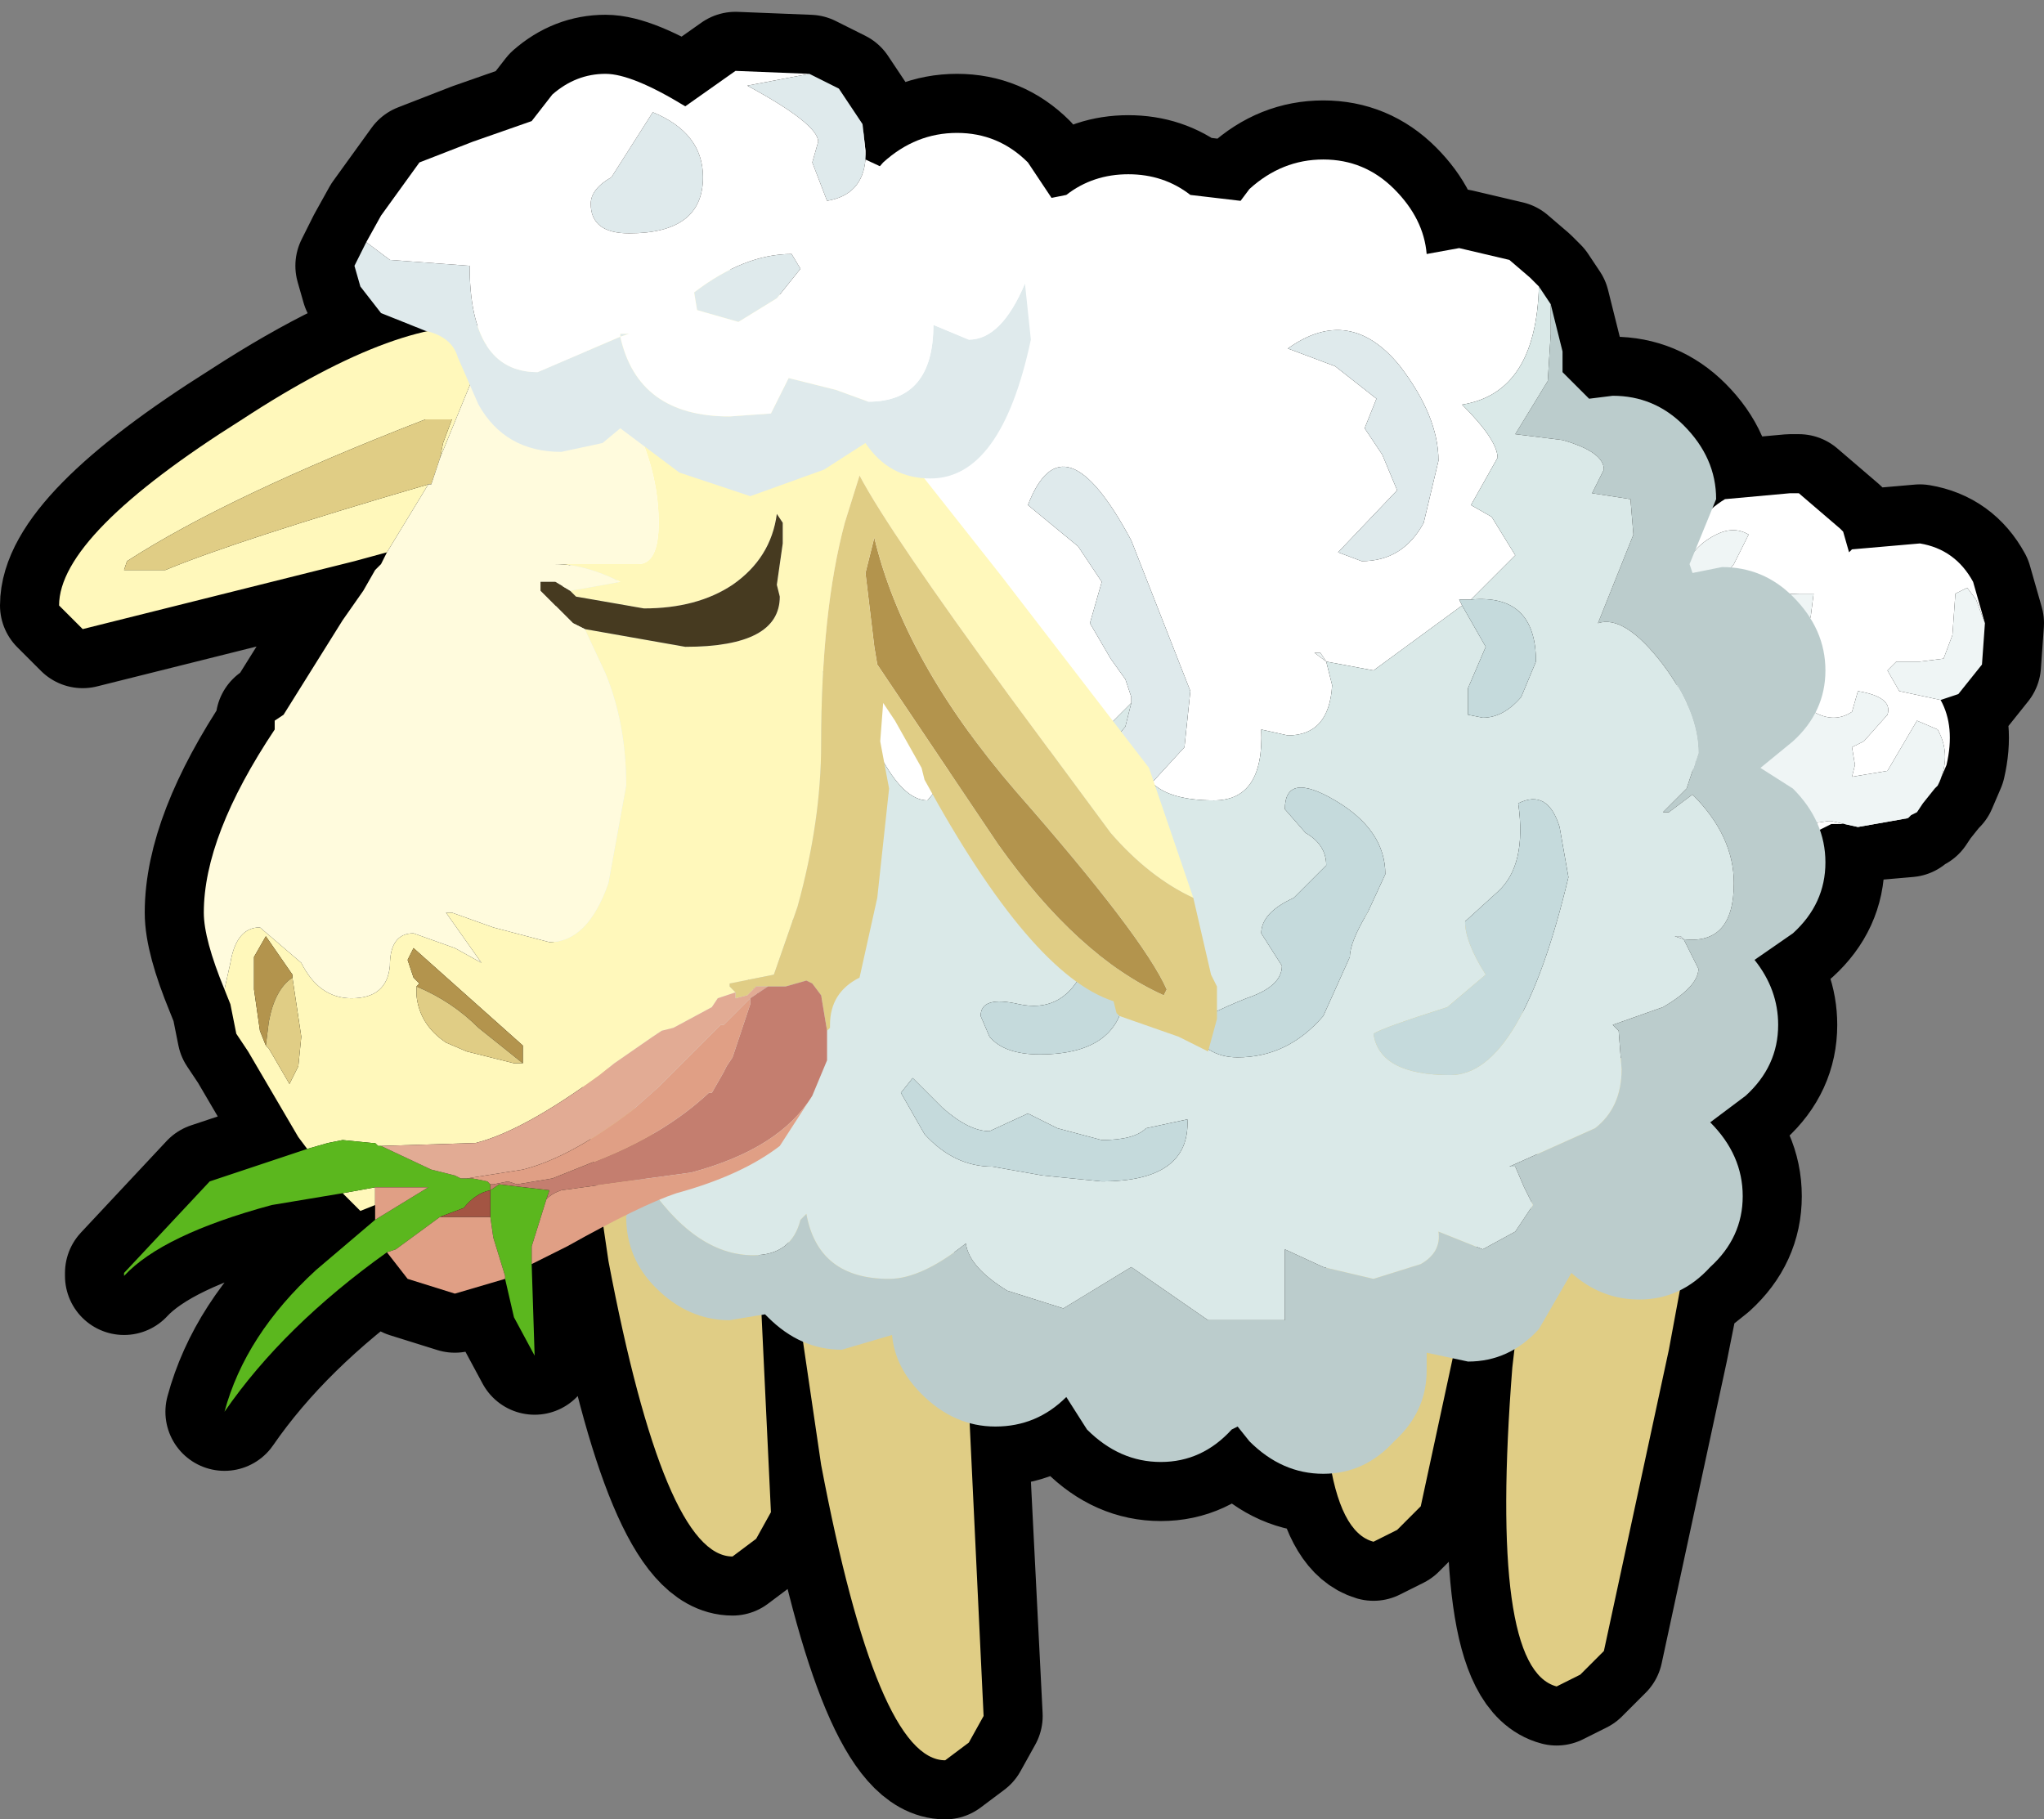 <?xml version="1.0" encoding="UTF-8" standalone="no"?>
<svg xmlns:xlink="http://www.w3.org/1999/xlink" height="30.8px" width="34.6px" xmlns="http://www.w3.org/2000/svg">
  <rect width="100%" height="100%" fill="#808080" stroke="none"/>
  <g transform="matrix(1.0, 0.0, 0.0, 1.0, 0.95, 1.0)">
    <path d="M31.55 8.2 Q32.15 8.3 32.45 8.85 L32.65 9.55 32.6 10.25 32.2 10.75 31.9 10.85 Q32.15 11.3 32.0 11.95 L31.85 12.3 31.8 12.35 31.6 12.6 31.5 12.75 31.4 12.8 31.35 12.85 30.2 12.95 30.05 12.95 29.85 13.05 29.95 13.6 Q29.95 14.3 29.4 14.8 L28.75 15.25 Q29.15 15.75 29.15 16.35 29.15 17.05 28.6 17.55 L28.0 18.0 Q28.55 18.55 28.55 19.25 28.55 19.95 28.0 20.45 L27.5 20.85 27.3 21.85 26.2 26.95 25.8 27.35 25.4 27.55 Q24.25 27.25 24.65 22.15 L24.7 21.85 23.9 22.05 23.6 22.05 23.1 24.5 22.7 24.9 22.3 25.1 Q21.8 24.95 21.6 23.95 L21.45 23.95 Q20.75 23.95 20.2 23.4 L20.0 23.15 19.9 23.2 Q19.4 23.75 18.7 23.75 18.0 23.75 17.45 23.2 L17.1 22.65 Q16.6 23.15 15.9 23.15 L15.45 23.1 15.7 28.05 15.45 28.5 15.05 28.8 Q13.9 28.8 12.95 23.8 L12.65 21.75 12.05 21.3 12.0 21.25 11.9 21.3 12.1 24.6 11.85 25.05 11.45 25.35 Q10.3 25.35 9.35 20.35 L9.3 19.8 Q9.0 19.9 8.65 20.1 L8.05 20.4 8.1 21.95 7.75 21.3 7.6 20.65 6.75 20.9 5.95 20.65 5.6 20.2 Q3.85 21.45 2.85 22.9 3.2 21.6 4.4 20.5 L5.4 19.65 5.4 19.4 5.15 19.5 4.85 19.2 3.65 19.4 Q1.8 19.9 1.15 20.6 L1.15 20.55 2.6 19.0 4.25 18.45 4.1 18.25 3.25 16.8 3.05 16.5 2.95 16.0 2.85 15.75 Q2.5 14.9 2.5 14.45 2.5 13.15 3.7 11.35 L3.7 11.2 3.85 11.1 4.85 9.5 5.2 9.0 5.4 8.65 5.45 8.6 5.5 8.55 5.6 8.35 5.05 8.5 0.45 9.65 0.05 9.25 Q0.05 8.05 3.15 6.1 5.0 4.9 6.25 4.6 L5.5 4.3 5.15 3.85 5.05 3.5 5.25 3.1 5.5 2.65 6.15 1.75 7.05 1.4 8.05 1.05 8.4 0.6 Q8.8 0.25 9.3 0.25 9.75 0.25 10.65 0.8 L11.5 0.2 12.75 0.25 13.25 0.5 13.65 1.1 13.7 1.7 13.95 1.85 14.0 1.75 Q14.55 1.25 15.25 1.25 15.95 1.25 16.45 1.75 L16.85 2.35 17.1 2.3 Q17.55 1.95 18.15 1.95 18.75 1.95 19.2 2.3 L20.05 2.4 20.2 2.2 Q20.75 1.7 21.45 1.7 22.15 1.7 22.65 2.2 23.15 2.7 23.2 3.3 L23.75 3.2 24.6 3.4 24.95 3.7 25.1 3.85 25.3 4.15 25.5 4.95 25.5 5.3 25.95 5.75 26.35 5.7 Q27.05 5.7 27.55 6.2 28.1 6.75 28.1 7.45 L28.1 7.55 28.25 7.45 29.35 7.35 29.5 7.35 30.2 7.95 30.25 8.0 30.35 8.35 30.4 8.3 31.55 8.2" fill="#000000" fill-rule="evenodd" stroke="none"/>
    <path d="M31.55 8.2 Q32.15 8.3 32.45 8.85 L32.65 9.55 32.6 10.25 32.2 10.75 31.9 10.85 Q32.15 11.3 32.0 11.95 L31.85 12.3 31.8 12.35 31.6 12.6 31.5 12.75 31.4 12.8 31.35 12.85 30.2 12.95 30.05 12.95 29.85 13.05 29.95 13.6 Q29.95 14.3 29.4 14.8 L28.75 15.25 Q29.15 15.75 29.15 16.35 29.15 17.05 28.6 17.55 L28.0 18.0 Q28.55 18.55 28.55 19.25 28.55 19.95 28.0 20.45 L27.5 20.85 27.3 21.85 26.2 26.95 25.8 27.35 25.4 27.55 Q24.25 27.25 24.65 22.15 L24.7 21.85 23.9 22.05 23.6 22.05 23.1 24.5 22.7 24.9 22.3 25.1 Q21.8 24.95 21.6 23.95 L21.45 23.95 Q20.75 23.95 20.2 23.4 L20.0 23.15 19.9 23.2 Q19.4 23.75 18.7 23.75 18.0 23.75 17.45 23.2 L17.1 22.65 Q16.6 23.15 15.9 23.15 L15.45 23.1 15.7 28.05 15.45 28.5 15.05 28.8 Q13.9 28.8 12.95 23.8 L12.65 21.75 12.05 21.3 12.0 21.25 11.9 21.3 12.1 24.6 11.85 25.05 11.45 25.35 Q10.3 25.35 9.35 20.35 L9.3 19.8 Q9.0 19.9 8.65 20.1 L8.05 20.4 8.1 21.95 7.75 21.3 7.6 20.65 6.75 20.9 5.95 20.65 5.6 20.2 Q3.85 21.45 2.85 22.9 3.2 21.6 4.4 20.5 L5.4 19.65 5.4 19.4 5.15 19.5 4.85 19.2 3.65 19.4 Q1.8 19.9 1.15 20.6 L1.15 20.55 2.6 19.0 4.25 18.45 4.1 18.25 3.25 16.8 3.05 16.5 2.95 16.0 2.85 15.75 Q2.5 14.9 2.5 14.45 2.5 13.15 3.7 11.35 L3.7 11.2 3.85 11.1 4.85 9.5 5.2 9.0 5.4 8.65 5.45 8.6 5.5 8.55 5.6 8.35 5.05 8.5 0.45 9.65 0.05 9.25 Q0.05 8.05 3.15 6.1 5.0 4.9 6.25 4.6 L5.5 4.3 5.15 3.85 5.05 3.5 5.25 3.1 5.5 2.65 6.15 1.75 7.05 1.4 8.05 1.05 8.4 0.6 Q8.8 0.25 9.3 0.25 9.75 0.25 10.65 0.8 L11.5 0.2 12.75 0.25 13.25 0.5 13.65 1.1 13.7 1.7 13.95 1.85 14.0 1.75 Q14.55 1.25 15.25 1.25 15.95 1.25 16.45 1.75 L16.85 2.35 17.1 2.3 Q17.55 1.95 18.15 1.95 18.75 1.95 19.2 2.3 L20.05 2.4 20.2 2.2 Q20.75 1.7 21.45 1.7 22.15 1.7 22.65 2.2 23.15 2.7 23.2 3.3 L23.75 3.2 24.6 3.4 24.95 3.7 25.1 3.85 25.3 4.15 25.5 4.95 25.5 5.3 25.95 5.75 26.35 5.7 Q27.05 5.7 27.55 6.2 28.1 6.75 28.1 7.45 L28.1 7.55 28.25 7.45 29.35 7.35 29.5 7.35 30.2 7.95 30.25 8.0 30.35 8.35 30.4 8.3 31.55 8.2 Z" fill="none" stroke="#000000" stroke-linecap="round" stroke-linejoin="round" stroke-width="2.0"/>
    <path d="M12.2 18.7 L12.4 18.4 Q12.7 18.4 12.7 18.75 L13.05 18.55 13.3 18.65 Q13.2 18.05 13.85 18.3 L14.9 18.85 15.2 19.45 15.2 20.15 15.45 22.8 15.7 28.05 15.45 28.5 15.05 28.8 Q13.9 28.8 12.95 23.8 L12.2 18.7" fill="#e0cd85" fill-rule="evenodd" stroke="none"/>
    <path d="M8.8 14.95 Q9.1 14.95 9.1 15.3 L9.45 15.1 9.7 15.2 Q9.6 14.6 10.25 14.85 L11.3 15.4 11.6 16.0 11.6 16.7 11.85 19.35 12.1 24.6 11.85 25.05 11.45 25.35 Q10.3 25.35 9.35 20.35 L8.6 15.25 8.8 14.95" fill="#e0cd85" fill-rule="evenodd" stroke="none"/>
    <path d="M26.3 17.25 Q26.4 16.65 26.95 17.05 L27.8 17.85 27.95 18.5 27.8 19.15 27.3 21.85 26.2 26.95 25.8 27.35 25.4 27.55 Q24.25 27.25 24.65 22.15 L25.25 17.0 Q25.35 16.75 25.55 16.8 L25.7 17.2 26.1 17.1 26.3 17.25" fill="#e0cd85" fill-rule="evenodd" stroke="none"/>
    <path d="M23.2 14.8 Q23.3 14.2 23.85 14.6 L24.7 15.4 24.85 16.05 24.7 16.7 24.2 19.4 23.1 24.5 22.7 24.9 22.3 25.1 Q21.15 24.8 21.55 19.7 L22.15 14.55 Q22.25 14.3 22.45 14.35 22.7 14.45 22.6 14.75 L23.0 14.65 23.2 14.8" fill="#e0cd85" fill-rule="evenodd" stroke="none"/>
    <path d="M27.55 9.2 Q27.4 8.75 27.55 8.35 27.75 7.75 28.25 7.45 L29.35 7.35 29.5 7.35 30.2 7.95 30.25 8.0 30.35 8.35 30.4 8.3 31.55 8.2 Q32.15 8.3 32.45 8.85 L32.65 9.55 32.5 9.15 32.35 8.95 32.15 9.05 32.1 9.75 31.95 10.15 31.55 10.2 31.15 10.2 31.0 10.35 31.2 10.7 31.9 10.85 Q32.15 11.3 32.0 11.95 L31.85 12.3 Q32.1 11.8 31.85 11.35 L31.5 11.2 31.0 12.05 30.4 12.15 30.45 11.95 30.4 11.65 30.6 11.55 31.0 11.1 Q31.1 10.8 30.5 10.7 L30.4 11.05 Q30.1 11.25 29.75 11.05 L29.35 10.65 29.4 10.1 29.3 9.85 29.7 9.45 29.75 9.05 29.5 9.05 28.2 9.1 Q28.1 8.9 28.4 8.55 L28.65 8.05 Q28.4 7.9 28.1 8.05 27.8 8.2 27.65 8.45 27.4 8.75 27.55 9.2 M31.35 12.85 L30.2 12.95 30.05 12.95 29.85 13.05 28.8 13.15 Q28.15 12.95 27.85 12.45 27.6 11.95 27.7 11.4 L27.75 11.55 Q27.65 11.85 27.95 12.35 L28.95 13.05 30.0 12.9 30.05 12.9 30.5 13.0 31.35 12.85 M27.6 10.95 Q27.25 10.35 27.4 9.85 L27.65 9.4 27.65 9.45 Q27.95 9.9 28.5 10.0 L28.3 10.6 28.25 10.95 28.15 10.85 27.7 10.75 27.6 10.95" fill="#ffffff" fill-rule="evenodd" stroke="none"/>
    <path d="M32.65 9.55 L32.6 10.25 32.2 10.75 31.9 10.85 31.2 10.7 31.0 10.35 31.15 10.2 31.55 10.2 31.95 10.15 32.1 9.75 32.15 9.05 32.35 8.95 32.5 9.15 32.65 9.55 M31.85 12.3 L31.8 12.35 31.6 12.6 31.5 12.75 31.4 12.8 31.35 12.85 30.5 13.0 30.05 12.9 30.0 12.9 28.95 13.05 27.95 12.35 Q27.65 11.85 27.75 11.55 L27.7 11.4 27.6 11.3 27.6 10.95 27.7 10.75 28.15 10.85 28.25 10.95 28.3 10.6 28.5 10.0 Q27.95 9.9 27.65 9.45 L27.65 9.4 27.6 9.35 27.55 9.2 Q27.4 8.75 27.65 8.45 27.8 8.2 28.1 8.05 28.4 7.9 28.65 8.05 L28.4 8.55 Q28.1 8.9 28.2 9.1 L29.5 9.05 29.75 9.05 29.7 9.45 29.3 9.85 29.4 10.1 29.35 10.65 29.75 11.05 Q30.1 11.25 30.4 11.05 L30.5 10.7 Q31.1 10.8 31.0 11.1 L30.6 11.55 30.4 11.65 30.45 11.95 30.4 12.15 31.0 12.05 31.5 11.2 31.85 11.35 Q32.1 11.8 31.85 12.3" fill="#eff5f5" fill-rule="evenodd" stroke="none"/>
    <path d="M25.3 4.15 L25.5 4.95 25.5 5.3 25.95 5.75 26.35 5.7 Q27.05 5.7 27.55 6.2 28.1 6.75 28.1 7.45 L27.65 8.55 27.7 8.7 28.2 8.6 Q28.9 8.6 29.4 9.1 29.95 9.65 29.95 10.35 29.95 11.05 29.4 11.55 L28.85 12.0 29.4 12.35 Q29.95 12.9 29.95 13.6 29.95 14.3 29.4 14.8 L28.75 15.25 Q29.15 15.75 29.15 16.35 29.15 17.05 28.6 17.55 L28.0 18.0 Q28.55 18.55 28.55 19.25 28.55 19.95 28.0 20.45 27.5 21.0 26.8 21.0 26.15 21.0 25.65 20.55 L25.1 21.5 Q24.6 22.05 23.9 22.05 L23.2 21.9 23.2 22.2 Q23.2 22.9 22.65 23.4 22.15 23.95 21.45 23.95 20.75 23.95 20.2 23.4 L20.0 23.15 19.9 23.2 Q19.4 23.75 18.7 23.75 18.0 23.75 17.45 23.2 L17.1 22.65 Q16.6 23.15 15.9 23.15 15.2 23.15 14.65 22.6 14.2 22.15 14.15 21.6 L13.3 21.85 Q12.6 21.85 12.05 21.3 L12.0 21.25 11.4 21.35 Q10.7 21.35 10.15 20.8 9.65 20.3 9.65 19.6 L9.85 18.8 9.95 18.95 Q10.8 20.25 11.8 20.25 12.45 20.25 12.6 19.65 L12.7 19.55 Q12.9 20.65 14.1 20.65 14.65 20.65 15.4 20.05 15.45 20.45 16.1 20.85 L17.05 21.15 18.2 20.45 19.5 21.35 20.8 21.35 20.8 20.25 20.8 20.15 21.45 20.45 22.3 20.65 23.1 20.4 Q23.45 20.2 23.4 19.85 L24.15 20.15 24.7 19.85 25.0 19.4 24.85 19.1 24.7 18.75 24.6 18.75 26.05 18.1 Q26.5 17.75 26.5 17.1 L26.45 16.45 26.35 16.35 27.2 16.05 Q27.8 15.7 27.8 15.4 L27.55 14.9 Q28.4 15.0 28.4 13.95 28.4 13.15 27.7 12.45 L27.3 12.75 27.2 12.75 27.6 12.35 27.8 11.75 Q27.8 11.05 27.2 10.25 26.55 9.4 26.1 9.55 L26.7 8.05 26.65 7.45 26.0 7.35 26.2 6.95 Q26.2 6.65 25.5 6.45 L24.7 6.35 25.25 5.45 25.3 4.65 25.3 4.15" fill="#bbcccc" fill-rule="evenodd" stroke="none"/>
    <path d="M9.2 7.5 Q9.9 6.25 11.0 5.15 12.15 4.0 13.55 3.3 L13.5 3.0 Q13.5 2.3 14.0 1.75 14.55 1.25 15.25 1.25 15.95 1.25 16.45 1.75 L16.85 2.35 17.1 2.3 Q17.55 1.95 18.15 1.95 18.75 1.95 19.2 2.3 L20.05 2.4 20.2 2.2 Q20.75 1.7 21.45 1.7 22.15 1.7 22.65 2.2 23.15 2.7 23.2 3.3 L23.75 3.2 24.6 3.4 24.95 3.7 25.1 3.85 Q25.05 5.65 23.8 5.85 24.4 6.45 24.4 6.75 L23.95 7.55 24.3 7.75 24.7 8.4 23.95 9.15 23.75 9.15 23.8 9.25 22.3 10.35 21.5 10.2 21.6 10.6 Q21.55 11.45 20.85 11.45 L20.4 11.35 Q20.45 12.55 19.6 12.55 18.85 12.55 18.55 12.25 L19.1 11.65 19.2 10.7 18.2 8.15 Q17.05 6.0 16.45 7.55 L17.3 8.25 17.7 8.85 17.5 9.55 17.85 10.15 18.1 10.5 18.2 10.8 18.2 10.9 17.85 11.25 Q17.2 11.75 16.45 11.75 15.75 11.75 15.5 11.4 L15.25 11.95 14.75 12.55 Q14.0 12.55 13.25 9.9 L12.85 10.6 12.1 10.85 11.35 10.3 11.0 9.45 10.35 9.75 Q9.95 9.75 9.6 9.05 9.2 8.35 9.2 7.6 L9.2 7.5 M22.75 5.2 Q21.9 4.15 20.85 4.9 L21.65 5.2 22.35 5.75 22.15 6.25 22.45 6.7 22.7 7.3 21.7 8.35 22.1 8.5 Q22.8 8.5 23.15 7.85 L23.4 6.8 Q23.4 6.05 22.75 5.2 M21.4 10.05 L21.3 10.05 21.5 10.2 21.4 10.05 M13.2 9.75 L13.25 9.9 13.3 9.75 13.2 9.75 M15.5 11.4 L15.5 11.25 15.4 11.25 15.5 11.4" fill="#ffffff" fill-rule="evenodd" stroke="none"/>
    <path d="M22.75 5.2 Q23.4 6.05 23.4 6.8 L23.15 7.85 Q22.8 8.5 22.1 8.5 L21.7 8.35 22.7 7.3 22.45 6.7 22.15 6.25 22.35 5.75 21.65 5.2 20.85 4.9 Q21.9 4.15 22.75 5.2 M18.55 12.25 L17.7 12.4 17.45 12.15 17.85 11.6 18.1 11.3 18.2 10.9 18.2 10.8 18.1 10.5 17.85 10.15 17.5 9.55 17.7 8.85 17.3 8.25 16.45 7.55 Q17.05 6.0 18.2 8.15 L19.2 10.7 19.1 11.65 18.55 12.25 M27.55 14.9 L27.4 14.85 27.5 14.85 27.55 14.9" fill="#dfeaec" fill-rule="evenodd" stroke="none"/>
    <path d="M9.85 18.8 L10.15 18.35 10.2 18.3 Q8.05 15.7 8.05 12.15 8.05 9.6 9.2 7.5 L9.2 7.6 Q9.2 8.35 9.6 9.05 9.95 9.75 10.35 9.75 L11.0 9.45 11.35 10.3 12.1 10.85 12.85 10.6 13.25 9.9 Q14.0 12.55 14.75 12.55 L15.25 11.95 15.5 11.4 Q15.75 11.75 16.45 11.75 17.2 11.75 17.85 11.25 L18.2 10.9 18.1 11.3 17.85 11.6 17.45 12.15 17.7 12.4 18.55 12.25 Q18.85 12.55 19.6 12.55 20.45 12.55 20.4 11.35 L20.85 11.45 Q21.55 11.45 21.6 10.6 L21.5 10.2 22.3 10.35 23.8 9.25 24.2 9.95 23.9 10.65 23.9 11.1 24.15 11.15 Q24.5 11.15 24.8 10.8 L25.05 10.2 Q25.05 9.05 23.95 9.15 L24.7 8.4 24.3 7.75 23.95 7.55 24.4 6.75 Q24.4 6.45 23.8 5.85 25.05 5.65 25.1 3.85 L25.3 4.15 25.3 4.65 25.25 5.45 24.7 6.35 25.5 6.45 Q26.2 6.65 26.2 6.95 L26.0 7.35 26.65 7.45 26.7 8.05 26.1 9.55 Q26.55 9.4 27.2 10.25 27.8 11.05 27.8 11.75 L27.6 12.35 27.2 12.75 27.3 12.75 27.7 12.45 Q28.4 13.15 28.4 13.95 28.4 15.0 27.55 14.9 L27.8 15.4 Q27.8 15.7 27.2 16.05 L26.35 16.35 26.45 16.45 26.5 17.1 Q26.5 17.75 26.05 18.1 L24.6 18.75 24.7 18.75 24.85 19.1 25.0 19.4 24.7 19.85 24.15 20.15 23.4 19.85 Q23.45 20.2 23.1 20.4 L22.3 20.65 21.45 20.45 20.8 20.15 20.8 20.25 20.8 21.35 19.5 21.35 18.2 20.45 17.05 21.15 16.1 20.85 Q15.45 20.45 15.4 20.05 14.65 20.65 14.1 20.65 12.9 20.65 12.7 19.55 L12.6 19.65 Q12.45 20.25 11.8 20.25 10.8 20.25 9.95 18.95 L9.85 18.8 M25.6 13.85 L25.45 13.0 Q25.25 12.35 24.75 12.6 24.9 13.65 24.4 14.1 L23.85 14.6 Q23.85 14.95 24.2 15.5 L23.55 16.05 Q22.45 16.4 22.3 16.5 22.4 17.2 23.6 17.2 24.8 17.2 25.6 13.85 M27.55 14.9 L27.5 14.85 27.4 14.85 27.55 14.9 M20.95 14.2 Q20.4 14.45 20.4 14.8 L20.75 15.35 Q20.75 15.7 20.15 15.9 19.4 16.2 19.2 16.4 19.45 16.9 20.0 16.9 20.85 16.9 21.45 16.2 L21.9 15.2 Q21.9 14.95 22.2 14.45 L22.5 13.8 Q22.5 13.05 21.65 12.55 20.8 12.05 20.8 12.7 L21.15 13.1 Q21.5 13.3 21.5 13.65 L20.95 14.2 M11.9 14.2 L11.6 14.95 Q11.6 16.1 12.65 16.1 L13.35 15.65 13.0 15.4 Q12.6 15.1 12.4 14.35 12.2 13.65 11.9 14.2 M17.7 18.3 L16.95 18.1 16.45 17.85 15.8 18.15 Q15.45 18.15 15.0 17.75 L14.5 17.25 14.3 17.5 14.7 18.2 Q15.2 18.75 15.85 18.75 L16.7 18.9 17.7 19.0 Q19.2 19.0 19.15 17.95 L18.45 18.1 Q18.25 18.3 17.7 18.3 M16.3 16.0 Q15.65 15.85 15.65 16.2 L15.8 16.55 Q16.05 16.85 16.65 16.85 18.1 16.85 18.1 15.65 L17.85 15.2 Q17.55 15.05 17.35 15.5 17.0 16.15 16.3 16.0" fill="#dae9e8" fill-rule="evenodd" stroke="none"/>
    <path d="M23.8 9.25 L23.75 9.15 23.95 9.15 Q25.05 9.05 25.05 10.2 L24.8 10.8 Q24.5 11.15 24.15 11.15 L23.9 11.1 23.9 10.65 24.2 9.95 23.8 9.25 M25.6 13.85 Q24.8 17.2 23.6 17.2 22.4 17.2 22.3 16.5 22.45 16.4 23.55 16.05 L24.2 15.5 Q23.85 14.95 23.85 14.6 L24.4 14.1 Q24.9 13.65 24.75 12.6 25.25 12.35 25.45 13.0 L25.6 13.85 M20.95 14.2 L21.5 13.65 Q21.5 13.3 21.15 13.1 L20.8 12.7 Q20.8 12.05 21.65 12.55 22.5 13.05 22.5 13.8 L22.2 14.45 Q21.9 14.95 21.9 15.2 L21.45 16.2 Q20.85 16.9 20.0 16.9 19.45 16.9 19.2 16.4 19.4 16.2 20.15 15.9 20.75 15.7 20.75 15.35 L20.4 14.8 Q20.4 14.45 20.95 14.2 M16.3 16.0 Q17.0 16.15 17.35 15.5 17.55 15.05 17.85 15.2 L18.1 15.65 Q18.1 16.85 16.65 16.85 16.05 16.85 15.8 16.55 L15.65 16.2 Q15.65 15.85 16.3 16.0 M17.7 18.3 Q18.25 18.3 18.45 18.1 L19.15 17.95 Q19.2 19.0 17.7 19.0 L16.7 18.9 15.85 18.75 Q15.2 18.75 14.7 18.2 L14.3 17.5 14.5 17.25 15.0 17.75 Q15.45 18.15 15.8 18.15 L16.45 17.85 16.95 18.1 17.7 18.3 M11.9 14.2 Q12.2 13.65 12.4 14.35 12.6 15.1 13.0 15.4 L13.35 15.65 12.65 16.1 Q11.6 16.1 11.6 14.95 L11.9 14.2" fill="#c5dadc" fill-rule="evenodd" stroke="none"/>
    <path d="M21.4 10.05 L21.5 10.2 21.3 10.05 21.4 10.05 M13.2 9.75 L13.3 9.75 13.25 9.9 13.2 9.75 M15.5 11.4 L15.4 11.25 15.5 11.25 15.5 11.4" fill="#eff5f5" fill-rule="evenodd" stroke="none"/>
    <path d="M7.95 4.1 Q8.9 3.35 10.25 3.35 11.85 3.4 12.95 4.6 L13.8 5.9 13.8 6.0 14.0 6.6 14.15 6.7 14.2 6.7 14.5 6.85 16.0 8.75 18.5 12.0 19.25 14.2 Q18.5 13.85 17.85 13.1 L16.15 10.8 Q14.1 8.0 13.6 7.05 L13.35 7.85 Q12.95 9.35 12.95 11.6 12.95 12.9 12.55 14.35 L12.15 15.5 11.4 15.65 11.4 15.7 11.5 15.8 11.2 15.9 11.1 16.05 10.45 16.4 10.25 16.45 10.1 16.55 9.45 17.0 9.2 17.2 Q7.9 18.15 7.1 18.35 L5.5 18.4 5.45 18.4 5.4 18.35 5.35 18.35 4.85 18.3 4.6 18.35 4.25 18.45 4.1 18.25 3.25 16.8 3.05 16.5 2.95 16.0 2.85 15.75 2.95 15.3 Q3.05 14.7 3.45 14.7 L4.15 15.3 Q4.45 15.9 5.0 15.9 5.6 15.9 5.65 15.35 5.65 14.8 6.05 14.8 L6.75 15.05 7.2 15.3 6.6 14.45 6.7 14.45 7.4 14.7 8.35 14.95 Q9.0 14.95 9.35 13.95 L9.65 12.3 Q9.65 11.25 9.3 10.4 L8.95 9.65 10.65 9.95 Q12.25 9.95 12.25 9.1 L12.2 8.9 12.3 8.2 12.3 7.85 12.2 7.7 Q12.1 8.45 11.45 8.9 10.85 9.3 9.95 9.3 L8.8 9.1 8.7 9.0 9.0 8.95 9.55 8.85 Q8.95 8.55 8.45 8.55 L9.85 8.55 Q10.2 8.55 10.2 7.85 10.2 6.75 9.5 5.65 8.8 4.5 7.95 4.1 M5.4 19.4 L5.15 19.5 4.85 19.2 5.4 19.1 5.4 19.4 M5.6 8.35 L5.05 8.5 0.45 9.65 0.05 9.25 Q0.05 8.05 3.15 6.1 5.9 4.3 7.4 4.55 L6.5 6.75 6.55 6.5 6.7 6.1 6.25 6.1 Q2.9 7.4 1.2 8.5 L1.15 8.65 1.85 8.65 Q3.05 8.15 6.3 7.2 L5.6 8.35 M7.9 17.0 L7.9 16.7 6.05 15.05 5.95 15.25 6.05 15.55 6.15 15.65 6.1 15.7 6.1 15.85 Q6.15 16.35 6.6 16.65 L6.95 16.8 7.35 16.9 7.75 17.0 7.9 17.0 M4.0 15.55 L4.0 15.5 3.55 14.85 3.35 15.2 3.35 15.75 3.45 16.45 3.55 16.7 3.6 16.75 3.95 17.35 4.1 17.05 4.15 16.55 4.0 15.55" fill="#fff8bb" fill-rule="evenodd" stroke="none"/>
    <path d="M13.7 8.7 L13.85 8.1 Q14.35 10.2 16.25 12.4 18.4 14.85 18.8 15.75 L18.75 15.85 Q17.3 15.2 15.95 13.3 L13.9 10.25 13.85 9.95 13.7 8.7 M6.1 15.7 L6.15 15.65 6.05 15.55 5.95 15.25 6.05 15.05 7.9 16.7 7.9 17.0 7.15 16.4 Q6.7 15.95 6.1 15.7 M3.55 16.7 L3.45 16.45 3.35 15.75 3.35 15.2 3.55 14.85 4.0 15.5 4.0 15.55 Q3.7 15.75 3.6 16.3 L3.55 16.7" fill="#b3944d" fill-rule="evenodd" stroke="none"/>
    <path d="M19.25 14.2 L19.55 15.5 19.65 15.7 19.65 16.25 19.5 16.8 19.0 16.55 18.0 16.2 17.95 16.15 17.9 15.95 Q16.5 15.5 14.7 12.2 L14.65 12.0 14.2 11.2 14.0 10.9 13.95 11.55 14.1 12.35 13.9 14.2 13.6 15.55 Q13.1 15.8 13.1 16.35 L13.1 16.4 13.05 16.45 12.95 15.85 12.8 15.65 12.7 15.6 12.35 15.7 12.05 15.7 12.0 15.7 11.85 15.7 11.75 15.8 11.7 15.85 11.5 15.9 11.5 15.8 11.4 15.7 11.4 15.65 12.15 15.5 12.55 14.35 Q12.95 12.9 12.95 11.6 12.95 9.35 13.35 7.85 L13.6 7.05 Q14.1 8.0 16.15 10.8 L17.85 13.1 Q18.5 13.85 19.25 14.2 M13.7 8.7 L13.85 9.95 13.9 10.25 15.95 13.3 Q17.3 15.2 18.75 15.85 L18.8 15.75 Q18.4 14.85 16.25 12.4 14.35 10.2 13.85 8.1 L13.7 8.7 M6.3 7.2 Q3.05 8.15 1.85 8.65 L1.15 8.65 1.2 8.5 Q2.9 7.4 6.25 6.1 L6.7 6.1 6.55 6.5 6.5 6.75 6.4 7.05 6.35 7.2 6.3 7.2 M7.9 17.0 L7.75 17.0 7.35 16.9 6.95 16.8 6.6 16.65 Q6.15 16.35 6.1 15.85 L6.1 15.7 Q6.7 15.95 7.15 16.4 L7.9 17.0 M3.55 16.7 L3.6 16.3 Q3.7 15.75 4.0 15.55 L4.15 16.55 4.1 17.05 3.95 17.35 3.6 16.75 3.55 16.7" fill="#e0cd85" fill-rule="evenodd" stroke="none"/>
    <path d="M8.7 9.0 L8.8 9.1 9.95 9.3 Q10.85 9.3 11.45 8.9 12.1 8.45 12.2 7.7 L12.3 7.85 12.3 8.2 12.2 8.9 12.25 9.1 Q12.25 9.95 10.65 9.95 L8.95 9.65 8.75 9.55 8.2 9.0 8.2 8.85 8.45 8.85 8.7 9.0" fill="#463a20" fill-rule="evenodd" stroke="none"/>
    <path d="M2.85 15.75 Q2.5 14.9 2.5 14.45 2.5 13.15 3.7 11.35 L3.7 11.2 3.85 11.1 4.85 9.5 5.2 9.0 5.4 8.65 5.45 8.6 5.5 8.55 5.6 8.35 6.3 7.2 6.35 7.2 6.4 7.05 6.5 6.75 7.4 4.55 7.45 4.55 7.55 4.45 7.6 4.45 7.75 4.25 7.95 4.1 Q8.8 4.5 9.5 5.65 10.2 6.75 10.2 7.85 10.2 8.55 9.85 8.55 L8.45 8.55 Q8.95 8.55 9.55 8.85 L9.0 8.95 8.7 9.0 8.45 8.85 8.2 8.85 8.2 9.0 8.75 9.55 8.95 9.65 9.3 10.4 Q9.65 11.25 9.65 12.3 L9.35 13.95 Q9.0 14.95 8.35 14.95 L7.4 14.7 6.7 14.45 6.6 14.45 7.2 15.3 6.75 15.05 6.05 14.8 Q5.65 14.8 5.65 15.35 5.6 15.9 5.0 15.9 4.45 15.9 4.15 15.3 L3.45 14.7 Q3.05 14.7 2.95 15.3 L2.85 15.75" fill="#fffbdd" fill-rule="evenodd" stroke="none"/>
    <path d="M8.05 20.4 L8.1 21.95 7.75 21.3 7.6 20.65 7.6 20.6 7.4 19.95 7.35 19.6 7.35 19.15 Q7.1 19.2 6.9 19.45 L6.5 19.6 5.75 20.15 5.6 20.2 Q3.85 21.45 2.85 22.9 3.2 21.6 4.4 20.5 L5.4 19.65 6.3 19.1 6.2 19.1 5.45 19.1 5.4 19.1 4.85 19.2 3.65 19.4 Q1.8 19.9 1.15 20.6 L1.15 20.55 2.6 19.0 4.25 18.45 4.6 18.35 4.85 18.3 5.35 18.35 5.4 18.35 5.45 18.4 5.5 18.4 6.35 18.8 6.75 18.9 6.85 18.95 6.95 18.95 7.05 18.95 7.3 19.0 7.35 19.05 7.35 19.15 7.5 19.05 8.35 19.15 8.3 19.3 8.05 20.1 8.05 20.4" fill="#5bb71e" fill-rule="evenodd" stroke="none"/>
    <path d="M11.5 15.8 L11.5 15.9 11.7 15.85 11.75 15.8 11.85 15.7 12.0 15.7 12.05 15.7 11.9 15.8 11.75 15.9 11.3 16.35 11.25 16.35 11.1 16.5 10.5 17.1 10.2 17.4 9.75 17.8 Q8.7 18.6 7.9 18.8 L6.95 18.95 6.85 18.95 6.75 18.9 6.35 18.8 5.5 18.4 7.1 18.35 Q7.9 18.15 9.2 17.2 L9.45 17.0 10.1 16.55 10.25 16.45 10.45 16.4 11.1 16.05 11.2 15.9 11.5 15.8" fill="#e2ab94" fill-rule="evenodd" stroke="none"/>
    <path d="M13.05 16.45 L13.05 16.75 13.05 16.95 12.8 17.55 Q12.25 18.45 10.75 18.85 L8.55 19.15 Q8.4 19.2 8.3 19.3 L8.35 19.15 7.5 19.05 7.35 19.15 7.35 19.05 7.4 19.05 7.65 19.0 7.8 19.05 8.4 18.95 9.15 18.65 Q10.3 18.2 11.05 17.5 L11.1 17.5 11.3 17.15 11.35 17.05 11.45 16.9 11.75 16.0 11.75 15.9 11.9 15.8 12.05 15.7 12.35 15.7 12.7 15.6 12.8 15.65 12.95 15.85 13.05 16.45" fill="#c47e6f" fill-rule="evenodd" stroke="none"/>
    <path d="M12.8 17.55 L12.25 18.4 Q11.6 18.9 10.5 19.2 9.9 19.4 8.65 20.1 L8.05 20.4 8.05 20.1 8.3 19.3 Q8.4 19.2 8.55 19.15 L10.75 18.85 Q12.25 18.45 12.8 17.55 M7.6 20.65 L6.75 20.9 5.95 20.65 5.6 20.2 5.75 20.15 6.5 19.6 7.25 19.6 7.35 19.6 7.4 19.95 7.6 20.6 7.6 20.65 M5.4 19.65 L5.4 19.4 5.4 19.1 5.45 19.1 6.2 19.1 6.3 19.1 5.4 19.65 M11.75 15.9 L11.75 16.0 11.45 16.9 11.35 17.05 11.3 17.15 11.1 17.5 11.05 17.5 Q10.3 18.2 9.15 18.65 L8.4 18.95 7.8 19.05 7.65 19.0 7.4 19.05 7.35 19.05 7.3 19.0 7.05 18.95 6.95 18.95 7.9 18.8 Q8.7 18.6 9.75 17.8 L10.2 17.4 10.5 17.1 11.1 16.5 11.25 16.35 11.3 16.35 11.75 15.9" fill="#e09f85" fill-rule="evenodd" stroke="none"/>
    <path d="M6.5 19.6 L6.9 19.45 Q7.1 19.2 7.35 19.15 L7.35 19.6 7.25 19.6 6.5 19.6" fill="#a35543" fill-rule="evenodd" stroke="none"/>
    <path d="M16.4 3.8 L16.5 4.75 Q16.0 7.1 14.8 7.1 14.1 7.1 13.7 6.5 L13.0 6.95 11.75 7.4 10.55 7.0 9.55 6.25 9.25 6.5 8.55 6.65 Q7.6 6.65 7.15 5.85 L6.8 5.05 Q6.7 4.7 6.25 4.6 L5.5 4.3 5.15 3.85 5.05 3.5 5.25 3.1 5.65 3.4 7.0 3.5 Q7.0 5.3 8.15 5.3 L9.55 4.7 Q9.85 6.05 11.4 6.05 L12.1 6.0 12.4 5.4 13.2 5.6 13.75 5.8 Q14.85 5.8 14.85 4.5 L15.45 4.75 Q16.0 4.75 16.4 3.8 M12.75 0.25 L13.25 0.5 13.65 1.1 13.7 1.55 13.7 1.7 Q13.65 2.3 13.05 2.4 L12.8 1.75 12.9 1.4 Q12.9 1.1 11.7 0.45 L12.75 0.25 M12.6 3.55 L12.2 4.05 11.55 4.45 10.85 4.25 10.8 3.95 Q11.65 3.3 12.45 3.3 L12.6 3.55 M10.1 0.9 Q10.95 1.25 10.95 2.0 10.95 2.95 9.7 2.95 9.05 2.95 9.05 2.45 9.05 2.2 9.4 2.0 L10.1 0.9 M9.55 4.7 L9.55 4.65 9.7 4.65 9.55 4.7" fill="#dfeaec" fill-rule="evenodd" stroke="none"/>
    <path d="M5.25 3.1 L5.5 2.65 6.15 1.75 7.05 1.4 8.05 1.05 8.4 0.6 Q8.8 0.25 9.3 0.25 9.75 0.25 10.65 0.8 L11.5 0.2 12.75 0.25 11.7 0.45 Q12.9 1.1 12.9 1.4 L12.8 1.75 13.05 2.4 Q13.65 2.3 13.7 1.7 15.45 2.5 16.0 3.25 L16.4 3.8 Q16.0 4.75 15.45 4.75 L14.85 4.5 Q14.85 5.8 13.75 5.8 L13.2 5.6 12.4 5.4 12.1 6.0 11.4 6.05 Q9.85 6.05 9.55 4.7 L8.15 5.3 Q7.0 5.3 7.0 3.5 L5.65 3.4 5.25 3.1 M13.65 1.1 L13.7 1.7 13.7 1.55 13.65 1.1 M9.55 4.7 L9.7 4.65 9.55 4.65 9.55 4.7 M10.1 0.9 L9.4 2.0 Q9.05 2.2 9.05 2.45 9.05 2.95 9.7 2.95 10.95 2.95 10.95 2.0 10.95 1.25 10.1 0.9 M12.6 3.55 L12.45 3.3 Q11.65 3.3 10.8 3.95 L10.85 4.25 11.55 4.45 12.2 4.05 12.6 3.55" fill="#ffffff" fill-rule="evenodd" stroke="none"/>
  </g>
</svg>
